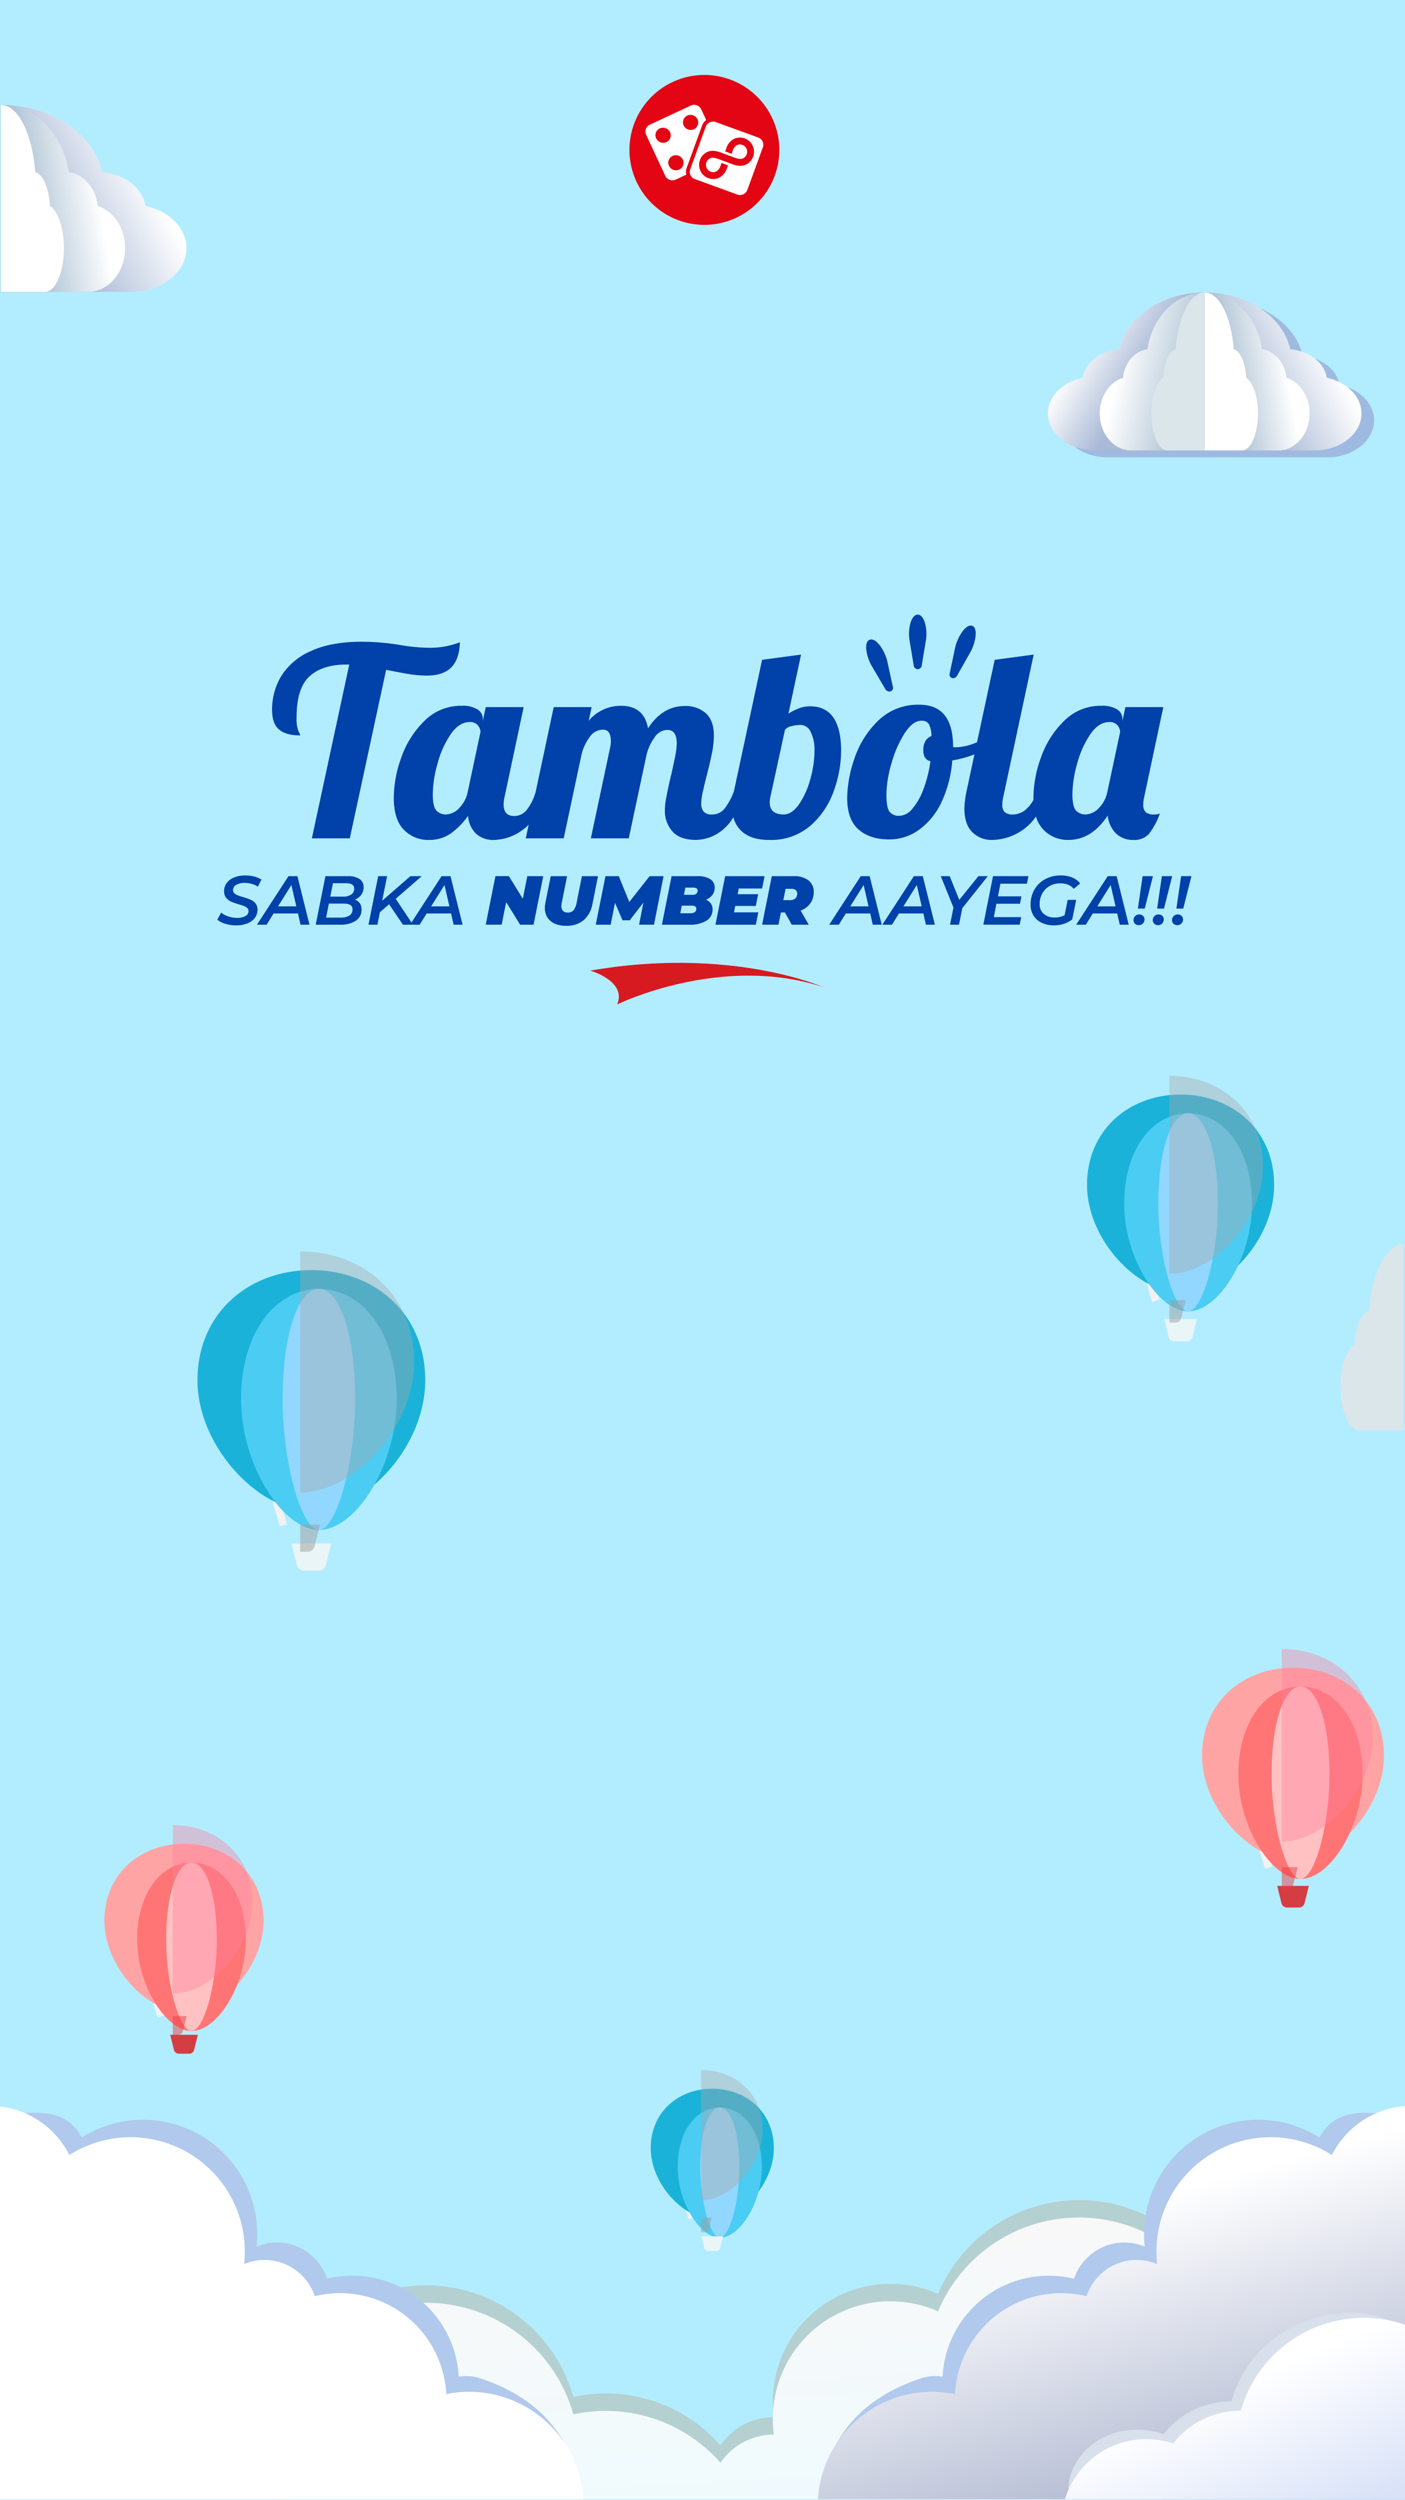 <svg xmlns="http://www.w3.org/2000/svg" xmlns:xlink="http://www.w3.org/1999/xlink" width="375" height="667" viewBox="0 0 375 667"><defs><style>.a,.ah{fill:#fff;}.b{fill:#b2edff;}.c{clip-path:url(#a);}.d{fill:url(#b);}.e{fill:url(#c);}.f{fill:#9fbae0;}.ab,.ad,.f,.n,.p,.r,.t,.v{mix-blend-mode:multiply;isolation:isolate;}.g{fill:url(#e);}.h{fill:url(#g);}.i{fill:url(#h);}.j{fill:none;stroke:#f2f2f2;stroke-miterlimit:10;stroke-width:2px;}.k{fill:#1ab2d9;}.l{fill:#4bccf3;}.m{fill:#91d7ff;}.n{fill:#a8a8a8;}.ab,.n{opacity:0.4;}.o{fill:#eaf5f8;}.p{fill:#9f9f9f;}.ad,.p{opacity:0.5;}.q{fill:url(#ai);}.r{fill:#b5d0d1;}.s{fill:url(#aj);}.t{fill:#b0c9ed;}.u{fill:url(#ak);}.v{fill:#d8e0eb;}.w{fill:url(#al);}.x{fill:url(#am);}.y{fill:#ffa4a4;}.z{fill:#ff7575;}.aa{fill:#ffc1c1;}.ab{fill:#ff819e;}.ac{fill:#d43d42;}.ad{fill:#ec3c40;}.ae{fill:#0041aa;}.af{fill:#d71920;}.af,.ah{fill-rule:evenodd;}.ag{fill:#e30513;}.ai{filter:url(#bd);}.aj{filter:url(#bb);}.ak{filter:url(#az);}.al{filter:url(#ax);}.am{filter:url(#av);}.an{filter:url(#at);}.ao{filter:url(#ar);}.ap{filter:url(#ap);}.aq{filter:url(#an);}.ar{filter:url(#ae);}.as{filter:url(#ac);}.at{filter:url(#aa);}.au{filter:url(#y);}.av{filter:url(#w);}.aw{filter:url(#u);}.ax{filter:url(#s);}.ay{filter:url(#q);}.az{filter:url(#o);}.ba{filter:url(#m);}.bb{filter:url(#k);}.bc{filter:url(#i);}</style><clipPath id="a"><rect class="a" width="375" height="667"/></clipPath><linearGradient id="b" x1="0.76" y1="0.311" x2="0.231" y2="0.586" gradientUnits="objectBoundingBox"><stop offset="0" stop-color="#fff"/><stop offset="0.995" stop-color="#a9b9d6"/></linearGradient><linearGradient id="c" x1="0.759" y1="0.396" x2="0.149" y2="0.562" gradientUnits="objectBoundingBox"><stop offset="0" stop-color="#fff"/><stop offset="1" stop-color="#a4bbcf"/></linearGradient><linearGradient id="e" x1="0.238" y1="0.286" x2="0.604" y2="0.502" xlink:href="#b"/><linearGradient id="g" x1="0.223" y1="0.364" x2="0.939" y2="0.61" xlink:href="#c"/><linearGradient id="h" x1="138.21" y1="0.493" x2="137.24" y2="0.505" gradientUnits="objectBoundingBox"><stop offset="0" stop-color="#fff"/><stop offset="0.995" stop-color="#dbe6ea"/></linearGradient><filter id="i" x="45.207" y="331.391" width="75.802" height="79.334" filterUnits="userSpaceOnUse"><feOffset dx="3" dy="5" input="SourceAlpha"/><feGaussianBlur stdDeviation="2.5" result="j"/><feFlood flood-color="#005366" flood-opacity="0.302"/><feComposite operator="in" in2="j"/><feComposite in="SourceGraphic"/></filter><filter id="k" x="56.838" y="333.891" width="56.54" height="81.836" filterUnits="userSpaceOnUse"><feOffset dx="5" dy="10" input="SourceAlpha"/><feGaussianBlur stdDeviation="2.5" result="l"/><feFlood flood-color="#058196" flood-opacity="0.302"/><feComposite operator="in" in2="l"/><feComposite in="SourceGraphic"/></filter><filter id="m" x="60.436" y="328.891" width="49.348" height="94.336" filterUnits="userSpaceOnUse"><feOffset dx="5" dy="10" input="SourceAlpha"/><feGaussianBlur stdDeviation="5" result="n"/><feFlood flood-color="#005366" flood-opacity="0.302"/><feComposite operator="in" in2="n"/><feComposite in="SourceGraphic"/></filter><filter id="o" x="70.313" y="404.318" width="25.594" height="22.229" filterUnits="userSpaceOnUse"><feOffset dx="3" dy="5" input="SourceAlpha"/><feGaussianBlur stdDeviation="2.5" result="p"/><feFlood flood-color="#005366" flood-opacity="0.302"/><feComposite operator="in" in2="p"/><feComposite in="SourceGraphic"/></filter><filter id="q" x="166.181" y="549.813" width="47.853" height="49.762" filterUnits="userSpaceOnUse"><feOffset dx="3" dy="5" input="SourceAlpha"/><feGaussianBlur stdDeviation="2.5" result="r"/><feFlood flood-color="#005366" flood-opacity="0.302"/><feComposite operator="in" in2="r"/><feComposite in="SourceGraphic"/></filter><filter id="s" x="173.385" y="552.313" width="37.446" height="52.263" filterUnits="userSpaceOnUse"><feOffset dx="5" dy="10" input="SourceAlpha"/><feGaussianBlur stdDeviation="2.5" result="t"/><feFlood flood-color="#058196" flood-opacity="0.302"/><feComposite operator="in" in2="t"/><feComposite in="SourceGraphic"/></filter><filter id="u" x="171.882" y="547.313" width="40.454" height="64.763" filterUnits="userSpaceOnUse"><feOffset dx="5" dy="10" input="SourceAlpha"/><feGaussianBlur stdDeviation="5" result="v"/><feFlood flood-color="#005366" flood-opacity="0.302"/><feComposite operator="in" in2="v"/><feComposite in="SourceGraphic"/></filter><filter id="w" x="179.747" y="589.219" width="20.724" height="18.906" filterUnits="userSpaceOnUse"><feOffset dx="3" dy="5" input="SourceAlpha"/><feGaussianBlur stdDeviation="2.5" result="x"/><feFlood flood-color="#005366" flood-opacity="0.302"/><feComposite operator="in" in2="x"/><feComposite in="SourceGraphic"/></filter><filter id="y" x="282.636" y="284.548" width="64.944" height="67.846" filterUnits="userSpaceOnUse"><feOffset dx="3" dy="5" input="SourceAlpha"/><feGaussianBlur stdDeviation="2.5" result="z"/><feFlood flood-color="#005366" flood-opacity="0.302"/><feComposite operator="in" in2="z"/><feComposite in="SourceGraphic"/></filter><filter id="aa" x="292.547" y="287.047" width="49.122" height="70.347" filterUnits="userSpaceOnUse"><feOffset dx="5" dy="10" input="SourceAlpha"/><feGaussianBlur stdDeviation="2.5" result="ab"/><feFlood flood-color="#058196" flood-opacity="0.302"/><feComposite operator="in" in2="ab"/><feComposite in="SourceGraphic"/></filter><filter id="ac" x="294.163" y="282.047" width="45.893" height="82.847" filterUnits="userSpaceOnUse"><feOffset dx="5" dy="10" input="SourceAlpha"/><feGaussianBlur stdDeviation="5" result="ad"/><feFlood flood-color="#005366" flood-opacity="0.302"/><feComposite operator="in" in2="ad"/><feComposite in="SourceGraphic"/></filter><filter id="ae" x="303.258" y="344.452" width="23.702" height="20.938" filterUnits="userSpaceOnUse"><feOffset dx="3" dy="5" input="SourceAlpha"/><feGaussianBlur stdDeviation="2.5" result="af"/><feFlood flood-color="#005366" flood-opacity="0.302"/><feComposite operator="in" in2="af"/><feComposite in="SourceGraphic"/></filter><linearGradient id="ai" x1="97.314" y1="0.493" x2="96.344" y2="0.505" xlink:href="#h"/><linearGradient id="aj" x1="0.383" y1="0.096" x2="0.607" y2="1.194" gradientUnits="objectBoundingBox"><stop offset="0" stop-color="#f8f8f8"/><stop offset="1" stop-color="#eefbff"/></linearGradient><linearGradient id="ak" x1="0.414" y1="0.297" x2="0.743" y2="1.073" gradientUnits="objectBoundingBox"><stop offset="0" stop-color="#fff"/><stop offset="1" stop-color="#a4adc9"/></linearGradient><linearGradient id="al" x1="0.427" y1="0.426" x2="0.894" y2="1.017" gradientUnits="objectBoundingBox"><stop offset="0" stop-color="#fff"/><stop offset="1" stop-color="#d9e2f7"/></linearGradient><linearGradient id="am" x1="13.194" y1="0.297" x2="13.523" y2="1.073" xlink:href="#ak"/><filter id="an" x="20.369" y="484.469" width="57.478" height="59.946" filterUnits="userSpaceOnUse"><feOffset dx="3" dy="5" input="SourceAlpha"/><feGaussianBlur stdDeviation="2.5" result="ao"/><feFlood flood-color="#005366" flood-opacity="0.302"/><feComposite operator="in" in2="ao"/><feComposite in="SourceGraphic"/></filter><filter id="ap" x="29.098" y="486.969" width="44.021" height="62.447" filterUnits="userSpaceOnUse"><feOffset dx="5" dy="10" input="SourceAlpha"/><feGaussianBlur stdDeviation="2.5" result="aq"/><feFlood flood-color="#058196" flood-opacity="0.302"/><feComposite operator="in" in2="aq"/><feComposite in="SourceGraphic"/></filter><filter id="ar" x="29.351" y="481.969" width="43.517" height="74.947" filterUnits="userSpaceOnUse"><feOffset dx="5" dy="10" input="SourceAlpha"/><feGaussianBlur stdDeviation="5" result="as"/><feFlood flood-color="#005366" flood-opacity="0.302"/><feComposite operator="in" in2="as"/><feComposite in="SourceGraphic"/></filter><filter id="at" x="37.909" y="535.419" width="22.401" height="20.05" filterUnits="userSpaceOnUse"><feOffset dx="3" dy="5" input="SourceAlpha"/><feGaussianBlur stdDeviation="2.5" result="au"/><feFlood flood-color="#005366" flood-opacity="0.302"/><feComposite operator="in" in2="au"/><feComposite in="SourceGraphic"/></filter><filter id="av" x="313.335" y="437.469" width="63.546" height="66.366" filterUnits="userSpaceOnUse"><feOffset dx="3" dy="5" input="SourceAlpha"/><feGaussianBlur stdDeviation="2.5" result="aw"/><feFlood flood-color="#005366" flood-opacity="0.302"/><feComposite operator="in" in2="aw"/><feComposite in="SourceGraphic"/></filter><filter id="ax" x="323.025" y="439.969" width="48.167" height="68.868" filterUnits="userSpaceOnUse"><feOffset dx="5" dy="10" input="SourceAlpha"/><feGaussianBlur stdDeviation="2.5" result="ay"/><feFlood flood-color="#058196" flood-opacity="0.302"/><feComposite operator="in" in2="ay"/><feComposite in="SourceGraphic"/></filter><filter id="az" x="324.385" y="434.969" width="45.448" height="81.368" filterUnits="userSpaceOnUse"><feOffset dx="5" dy="10" input="SourceAlpha"/><feGaussianBlur stdDeviation="5" result="ba"/><feFlood flood-color="#005366" flood-opacity="0.302"/><feComposite operator="in" in2="ba"/><feComposite in="SourceGraphic"/></filter><filter id="bb" x="333.38" y="495.697" width="23.458" height="20.772" filterUnits="userSpaceOnUse"><feOffset dx="3" dy="5" input="SourceAlpha"/><feGaussianBlur stdDeviation="2.5" result="bc"/><feFlood flood-color="#005366" flood-opacity="0.302"/><feComposite operator="in" in2="bc"/><feComposite in="SourceGraphic"/></filter><filter id="bd" x="68.616" y="160" width="244.869" height="67.108" filterUnits="userSpaceOnUse"><feOffset dx="4" dy="4" input="SourceAlpha"/><feGaussianBlur stdDeviation="1" result="be"/><feFlood flood-opacity="0.161"/><feComposite operator="in" in2="be"/><feComposite in="SourceGraphic"/></filter></defs><path class="b" d="M0,0H375V667H0Z"/><g class="c"><g transform="translate(-81.679 -119.29)"><path class="d" d="M125.574,197.171c8.183,0,14.818-5.228,14.818-11.679,0-5.39-4.641-9.916-10.941-11.261-.758-4.735-5.545-8.48-11.575-9.024-2.234-10.178-13.462-17.924-27.011-17.924v49.888Z" transform="translate(-8.959 0)"/><path class="e" d="M114.112,197.171c5.481,0,9.923-5.228,9.923-11.679,0-5.39-3.108-9.916-7.328-11.261-.507-4.735-3.714-8.48-7.752-9.024-1.5-10.178-9.015-17.924-18.091-17.924v49.888Z" transform="translate(-8.959 0)"/><path class="a" d="M102.665,197.171c2.781,0,5.037-5.228,5.037-11.679,0-5.39-1.578-9.916-3.72-11.261-.257-4.735-1.884-8.48-3.935-9.024-.758-10.178-4.575-17.924-9.182-17.924v49.888Z" transform="translate(-8.959 0)"/></g><g transform="translate(247.317 -69.249)"><path class="f" d="M111.544,172.641c-.64-4-4.684-7.165-9.779-7.625-1.884-8.6-11.37-15.142-22.818-15.142s-20.933,6.544-22.817,15.142c-5.1.46-9.141,3.621-9.781,7.625-5.321,1.136-9.244,4.959-9.244,9.514,0,5.449,5.606,9.866,12.52,9.866H108.27c6.914,0,12.518-4.417,12.518-9.866C120.788,177.6,116.868,173.777,111.544,172.641Z" transform="translate(-1.345 -0.737)"/><path class="d" d="M120.188,189.429c6.913,0,12.518-4.417,12.518-9.867,0-4.554-3.921-8.377-9.243-9.514-.64-4-4.685-7.164-9.779-7.623-1.887-8.6-11.373-15.142-22.82-15.142v42.146Z" transform="translate(-16.644)"/><path class="g" d="M44.9,189.429c-6.914,0-12.519-4.417-12.519-9.867,0-4.554,3.92-8.377,9.242-9.514.64-4,4.686-7.164,9.78-7.623,1.886-8.6,11.371-15.142,22.818-15.142v42.146Z"/><path class="e" d="M110.5,189.429c4.63,0,8.383-4.417,8.383-9.867,0-4.554-2.626-8.377-6.19-9.514-.429-4-3.138-7.164-6.549-7.623-1.264-8.6-7.616-15.142-15.283-15.142v42.146Z" transform="translate(-16.644)"/><path class="h" d="M60.078,189.429c-4.629,0-8.382-4.417-8.382-9.867,0-4.554,2.626-8.377,6.19-9.514.429-4,3.137-7.164,6.55-7.623,1.262-8.6,7.615-15.142,15.282-15.142v42.146Z" transform="translate(-5.497)"/><path class="a" d="M100.834,189.429c2.349,0,4.255-4.417,4.255-9.867,0-4.554-1.333-8.377-3.143-9.514-.217-4-1.592-7.164-3.325-7.623-.64-8.6-3.865-15.142-7.757-15.142v42.146Z" transform="translate(-16.644)"/><path class="i" d="M75.239,189.429c-2.351,0-4.257-4.417-4.257-9.867,0-4.554,1.335-8.377,3.144-9.514.218-4,1.592-7.164,3.324-7.623.641-8.6,3.866-15.142,7.757-15.142v42.146Z" transform="translate(-10.986)"/></g><g transform="translate(-7.498 228.96)"><line class="j" y1="11.345" x2="3.39" transform="translate(92.263 166.674)"/><line class="j" x1="3.389" y1="11.345" transform="translate(79.777 166.674)"/><g transform="translate(57.205 104.931)"><g class="bc" transform="matrix(1, 0, 0, 1, -49.71, -333.89)"><path class="k" d="M118.007,134.285a32.072,32.072,0,0,1-.882,7.369c-3.509,14.738-16.834,27.387-29.189,27.606-.109.006-.219.006-.328.006-14,0-30.4-17.217-30.4-34.981s13.609-29.353,30.4-29.353S118.007,116.517,118.007,134.285Z" transform="translate(-7.5 228.96)"/></g><g class="bb" transform="matrix(1, 0, 0, 1, -49.71, -333.89)"><path class="l" d="M95.75,104.931c-11.471,0-20.77,11.587-20.77,29.353s11.209,34.983,20.77,34.983c9.884,0,20.77-17.217,20.77-34.983S107.221,104.931,95.75,104.931Z" transform="translate(-15.64 228.96)"/></g><g class="ba" transform="matrix(1, 0, 0, 1, -49.71, -333.89)"><path class="m" d="M105.136,104.931c-5.342,0-9.674,11.587-9.674,29.353s5.221,34.983,9.674,34.983c4.6,0,9.674-17.217,9.674-34.983S110.478,104.931,105.136,104.931Z" transform="translate(-25.03 228.96)"/></g><path class="n" d="M143.715,134.285a32.072,32.072,0,0,1-.882,7.369c-3.509,14.738-16.834,27.387-29.189,27.606-.109.006-.219.006-.328.006V104.932C130.106,104.932,143.715,116.517,143.715,134.285Z" transform="translate(-82.913 -104.931)"/></g><g class="az" transform="matrix(1, 0, 0, 1, 7.5, -228.96)"><path class="o" d="M114.134,239.527,112.7,245.3a1.927,1.927,0,0,1-1.867,1.46h-3.987a1.926,1.926,0,0,1-1.867-1.46l-1.436-5.769Z" transform="translate(-28.73 167.29)"/></g><path class="p" d="M118.613,239.527l-1.436,5.769a1.927,1.927,0,0,1-1.867,1.46h-1.993v-7.229Z" transform="translate(-25.708 -61.668)"/></g><g transform="translate(113.476 447.382)"><line class="j" y1="6.13" x2="1.832" transform="translate(76.148 138.293)"/><line class="j" x1="1.831" y1="6.13" transform="translate(69.402 138.293)"/><g transform="translate(57.205 104.931)"><g class="ay" transform="matrix(1, 0, 0, 1, -170.68, -552.31)"><path class="k" d="M90.058,120.792a17.329,17.329,0,0,1-.477,3.982c-1.9,7.964-9.1,14.8-15.772,14.916-.059,0-.118,0-.177,0-7.563,0-16.428-9.3-16.428-18.9s7.353-15.86,16.428-15.86S90.058,111.192,90.058,120.792Z" transform="translate(113.48 447.38)"/></g><g class="ax" transform="matrix(1, 0, 0, 1, -170.68, -552.31)"><path class="l" d="M86.2,104.931c-6.2,0-11.223,6.261-11.223,15.86s6.057,18.9,11.223,18.9c5.341,0,11.223-9.3,11.223-18.9S92.4,104.931,86.2,104.931Z" transform="translate(100.91 447.38)"/></g><g class="aw" transform="matrix(1, 0, 0, 1, -170.68, -552.31)"><path class="m" d="M100.689,104.931c-2.887,0-5.227,6.261-5.227,15.86s2.821,18.9,5.227,18.9c2.487,0,5.227-9.3,5.227-18.9S103.576,104.931,100.689,104.931Z" transform="translate(86.42 447.38)"/></g><path class="n" d="M129.742,120.792a17.33,17.33,0,0,1-.477,3.982c-1.9,7.964-9.1,14.8-15.772,14.916-.059,0-.118,0-.177,0V104.932C122.388,104.932,129.742,111.192,129.742,120.792Z" transform="translate(-96.888 -104.932)"/></g><g class="av" transform="matrix(1, 0, 0, 1, -113.48, -447.38)"><path class="o" d="M109.264,239.527l-.776,3.117a1.041,1.041,0,0,1-1.009.789h-2.154a1.041,1.041,0,0,1-1.009-.789l-.776-3.117Z" transform="translate(80.71 352.19)"/></g><path class="p" d="M116.178,239.527l-.776,3.117a1.041,1.041,0,0,1-1.009.789h-1.077v-3.906Z" transform="translate(-39.683 -95.19)"/></g><g transform="translate(229.931 182.116)"><line class="j" y1="9.319" x2="2.784" transform="translate(86.003 155.649)"/><line class="j" x1="2.784" y1="9.319" transform="translate(75.747 155.649)"/><g transform="translate(57.205 104.931)"><g class="au" transform="matrix(1, 0, 0, 1, -287.14, -287.05)"><path class="k" d="M107.149,129.043a26.345,26.345,0,0,1-.725,6.053c-2.882,12.106-13.828,22.5-23.976,22.676-.09.005-.18.005-.27.005-11.5,0-24.973-14.142-24.973-28.734s11.179-24.111,24.973-24.111S107.149,114.449,107.149,129.043Z" transform="translate(229.93 182.12)"/></g><g class="at" transform="matrix(1, 0, 0, 1, -287.14, -287.05)"><path class="l" d="M92.041,104.931c-9.423,0-17.061,9.518-17.061,24.111s9.207,28.736,17.061,28.736c8.119,0,17.061-14.143,17.061-28.736S101.464,104.931,92.041,104.931Z" transform="translate(220.07 182.12)"/></g><g class="as" transform="matrix(1, 0, 0, 1, -287.14, -287.05)"><path class="m" d="M103.408,104.931c-4.388,0-7.946,9.518-7.946,24.111s4.288,28.736,7.946,28.736c3.781,0,7.946-14.143,7.946-28.736S107.8,104.931,103.408,104.931Z" transform="translate(208.7 182.12)"/></g><path class="n" d="M138.287,129.043a26.345,26.345,0,0,1-.725,6.053c-2.882,12.106-13.828,22.5-23.976,22.676-.09.005-.18.005-.27.005V104.932C127.107,104.932,138.287,114.449,138.287,129.043Z" transform="translate(-88.343 -104.932)"/></g><g class="ar" transform="matrix(1, 0, 0, 1, -229.93, -182.12)"><path class="o" d="M112.242,239.527l-1.18,4.739a1.583,1.583,0,0,1-1.534,1.2h-3.275a1.582,1.582,0,0,1-1.534-1.2l-1.18-4.739Z" transform="translate(204.22 107.43)"/></g><path class="p" d="M117.667,239.527l-1.18,4.739a1.583,1.583,0,0,1-1.534,1.2h-1.637v-5.938Z" transform="translate(-31.138 -74.691)"/></g><g transform="translate(2.645 288.412)"><path class="g" d="M337.385,93.188c-8.136,0-14.733-5.2-14.733-11.611,0-5.36,4.615-9.86,10.877-11.2.754-4.709,5.514-8.432,11.51-8.972,2.221-10.119,13.383-17.82,26.855-17.82v49.6Z" transform="translate(0 0)"/><path class="h" d="M354.064,93.188c-5.447,0-9.865-5.2-9.865-11.611,0-5.36,3.091-9.86,7.285-11.2.5-4.709,3.692-8.432,7.708-8.972,1.485-10.119,8.961-17.82,17.985-17.82v49.6Z" transform="translate(-5.284 0)"/><path class="q" d="M370.722,93.188c-2.766,0-5.009-5.2-5.009-11.611,0-5.36,1.57-9.86,3.7-11.2.257-4.709,1.874-8.432,3.912-8.972.755-10.119,4.55-17.82,9.129-17.82v49.6Z" transform="translate(-10.56 0)"/></g><g transform="translate(-446 271.162)"><g transform="translate(518.911 315.864)"><path class="r" d="M384.582,415.961a40.815,40.815,0,1,0-59.7-50.109,31.373,31.373,0,0,0-44.1,28.677,31.65,31.65,0,0,0,.285,4.178,17.233,17.233,0,0,0-14.245,7.529,40.8,40.8,0,0,0-39.272-12.91,40.816,40.816,0,1,0-78.429,22.635Z" transform="translate(-147.429 -340.8)"/><path class="s" d="M384.582,425.239a40.815,40.815,0,1,0-59.7-50.109,31.373,31.373,0,0,0-44.1,28.677,31.65,31.65,0,0,0,.285,4.178,17.234,17.234,0,0,0-14.245,7.529,40.792,40.792,0,0,0-39.272-12.91,40.816,40.816,0,1,0-78.429,22.635Z" transform="translate(-147.429 -345.427)"/></g><g transform="translate(664.311 290.794)"><path class="t" d="M554.174,349.064l37.794-54.018c-7.881-1.379-15.84-1.375-19.512,5.9a30.491,30.491,0,0,0-46.83,25.751,30.661,30.661,0,0,0,.187,3.349,14.128,14.128,0,0,0-18.85,8.574,28.408,28.408,0,0,0-35.108,26.127,12.384,12.384,0,0,0-6.25.609c-16.358,5.588-23.229,16.075-25.866,27.434Z" transform="translate(-438.594 -292.561)"/><path class="u" d="M594.144,395.676V290.794a23.818,23.818,0,0,0-19.512,13.039,30.491,30.491,0,0,0-46.83,25.75,30.815,30.815,0,0,0,.187,3.349,14.127,14.127,0,0,0-18.85,8.574,28.408,28.408,0,0,0-35.108,26.127,30.518,30.518,0,0,0-36.575,28.042Z" transform="translate(-437.455 -290.794)"/></g><g transform="translate(730.247 345.878)"><path class="v" d="M570.837,447.96l68.43-8.021,18.883-36.767c-3.46-1.183-7.335-2.5-11.2-2.5-15.6,0-28.572,9.391-32.625,23.69-.057,0-.114,0-.171,0a22.64,22.64,0,0,0-17.88,8.733,22.644,22.644,0,0,0-7.187-1.169C578.874,431.917,570.837,439.438,570.837,447.96Z" transform="translate(-569.904 -400.668)"/><path class="w" d="M568.976,451.879h90.753V405.334a34.085,34.085,0,0,0-43.821,22.943c-.057,0-.114,0-.171,0a22.64,22.64,0,0,0-17.88,8.733,22.687,22.687,0,0,0-28.881,14.874Z" transform="translate(-568.976 -402.08)"/></g><g transform="translate(445 290.794)"><path class="t" d="M44.406,349.064,6.612,295.046c7.881-1.379,15.84-1.375,19.512,5.9A30.491,30.491,0,0,1,72.954,326.7a30.776,30.776,0,0,1-.187,3.349,14.128,14.128,0,0,1,18.85,8.574,28.408,28.408,0,0,1,35.108,26.127,12.384,12.384,0,0,1,6.25.609c16.359,5.588,23.229,16.075,25.866,27.434Z" transform="translate(-3.297 -292.561)"/><path class="x" d="M0,395.676V290.794a23.818,23.818,0,0,1,19.512,13.039,30.491,30.491,0,0,1,46.83,25.75,30.794,30.794,0,0,1-.187,3.349,14.127,14.127,0,0,1,18.85,8.574,28.408,28.408,0,0,1,35.108,26.127,30.518,30.518,0,0,1,36.575,28.042Z" transform="translate(0 -290.794)"/></g></g><g transform="translate(-32.336 382.038)"><line class="j" y1="7.926" x2="2.368" transform="translate(81.698 148.067)"/><line class="j" x1="2.368" y1="7.926" transform="translate(72.975 148.067)"/><g transform="translate(57.205 104.931)"><g class="aq" transform="matrix(1, 0, 0, 1, -24.87, -486.97)"><path class="y" d="M99.683,125.439a22.406,22.406,0,0,1-.616,5.148c-2.451,10.3-11.761,19.133-20.392,19.286-.076,0-.153,0-.229,0-9.778,0-21.24-12.028-21.24-24.439s9.508-20.507,21.24-20.507S99.683,113.026,99.683,125.439Z" transform="translate(-32.34 382.04)"/></g><g class="ap" transform="matrix(1, 0, 0, 1, -24.87, -486.97)"><path class="z" d="M89.491,104.931c-8.014,0-14.511,8.1-14.511,20.507s7.831,24.44,14.511,24.44c6.905,0,14.51-12.028,14.51-24.44S97.5,104.931,89.491,104.931Z" transform="translate(-43.38 382.04)"/></g><g class="ao" transform="matrix(1, 0, 0, 1, -24.87, -486.97)"><path class="aa" d="M102.22,104.931c-3.732,0-6.758,8.1-6.758,20.507s3.647,24.44,6.758,24.44c3.216,0,6.758-12.028,6.758-24.44S105.953,104.931,102.22,104.931Z" transform="translate(-56.11 382.04)"/></g><path class="ab" d="M134.554,125.439a22.406,22.406,0,0,1-.616,5.148c-2.451,10.3-11.761,19.133-20.392,19.286-.076,0-.153,0-.229,0V104.932C125.046,104.932,134.554,113.026,134.554,125.439Z" transform="translate(-92.076 -104.932)"/></g><g class="an" transform="matrix(1, 0, 0, 1, 32.34, -382.04)"><path class="ac" d="M110.941,239.527l-1,4.03a1.346,1.346,0,0,1-1.3,1.02h-2.785a1.346,1.346,0,0,1-1.3-1.02l-1-4.03Z" transform="translate(-61.13 298.39)"/></g><path class="ad" d="M117.017,239.527l-1,4.03a1.346,1.346,0,0,1-1.3,1.02h-1.393v-5.05Z" transform="translate(-34.871 -83.646)"/></g><g transform="translate(260.63 335.038)"><line class="j" y1="9.058" x2="2.706" transform="translate(85.197 154.229)"/><line class="j" x1="2.706" y1="9.058" transform="translate(75.228 154.229)"/><g transform="translate(57.205 104.931)"><g class="am" transform="matrix(1, 0, 0, 1, -317.83, -439.97)"><path class="y" d="M105.751,128.368a25.607,25.607,0,0,1-.7,5.884c-2.8,11.768-13.441,21.866-23.305,22.041-.087.005-.175.005-.262.005C70.3,156.3,57.2,142.552,57.2,128.368s10.866-23.436,24.274-23.436S105.751,114.182,105.751,128.368Z" transform="translate(260.63 335.04)"/></g><g class="al" transform="matrix(1, 0, 0, 1, -317.83, -439.97)"><path class="z" d="M91.564,104.931c-9.159,0-16.584,9.251-16.584,23.436S83.929,156.3,91.564,156.3c7.892,0,16.583-13.747,16.583-27.931S100.723,104.931,91.564,104.931Z" transform="translate(250.54 335.04)"/></g><g class="ak" transform="matrix(1, 0, 0, 1, -317.83, -439.97)"><path class="aa" d="M103.186,104.931c-4.266,0-7.724,9.251-7.724,23.436S99.63,156.3,103.186,156.3c3.675,0,7.724-13.747,7.724-27.931S107.451,104.931,103.186,104.931Z" transform="translate(238.92 335.04)"/></g><path class="ab" d="M137.588,128.368a25.608,25.608,0,0,1-.7,5.884c-2.8,11.768-13.441,21.866-23.305,22.041-.087.005-.175.005-.262.005V104.932C126.721,104.932,137.588,114.182,137.588,128.368Z" transform="translate(-89.042 -104.932)"/></g><g class="aj" transform="matrix(1, 0, 0, 1, -260.63, -335.04)"><path class="ac" d="M112,239.527l-1.147,4.606a1.539,1.539,0,0,1-1.491,1.166h-3.183a1.538,1.538,0,0,1-1.491-1.166l-1.147-4.606Z" transform="translate(234.34 258.67)"/></g><path class="ad" d="M117.545,239.527l-1.147,4.606a1.539,1.539,0,0,1-1.491,1.166h-1.592v-5.772Z" transform="translate(-31.837 -76.368)"/></g></g><g transform="translate(3.35 -67.239)"><path class="ae" d="M-135.337-.88a9.6,9.6,0,0,1-2.867-.425A6.019,6.019,0,0,1-140.35-2.4l1.017-1.887A6.343,6.343,0,0,0-137.4-3.258a7.072,7.072,0,0,0,2.284.379,4.493,4.493,0,0,0,2.266-.49,1.5,1.5,0,0,0,.842-1.341,1.063,1.063,0,0,0-.342-.8,2.658,2.658,0,0,0-.851-.527q-.509-.2-1.415-.462a17.326,17.326,0,0,1-2.035-.712,3.528,3.528,0,0,1-1.332-1.027,2.731,2.731,0,0,1-.555-1.776,3.552,3.552,0,0,1,.712-2.2,4.575,4.575,0,0,1,1.988-1.461A7.775,7.775,0,0,1-132.9-14.2a9.656,9.656,0,0,1,2.386.287,6.643,6.643,0,0,1,1.942.8l-.943,1.905a5.769,5.769,0,0,0-1.628-.74,6.833,6.833,0,0,0-1.887-.259,4.276,4.276,0,0,0-2.284.527,1.591,1.591,0,0,0-.842,1.4,1.1,1.1,0,0,0,.351.832,2.58,2.58,0,0,0,.851.527q.5.194,1.461.49a17.477,17.477,0,0,1,2,.684,3.521,3.521,0,0,1,1.323.98,2.523,2.523,0,0,1,.546,1.683,3.581,3.581,0,0,1-.712,2.22A4.559,4.559,0,0,1-132.35-1.4,8.046,8.046,0,0,1-135.337-.88Zm16.518-3.182h-6.511l-1.868,3h-2.571l8.416-12.95h2.386l3.219,12.95h-2.386Zm-.444-1.887-1.313-5.7-3.57,5.7Zm15.649-1.813a2.681,2.681,0,0,1,1.295.98,2.817,2.817,0,0,1,.462,1.646A3.416,3.416,0,0,1-103.411-2.1a7.438,7.438,0,0,1-4.18,1.036h-6.493l2.59-12.95h5.975a5.5,5.5,0,0,1,3.117.749,2.449,2.449,0,0,1,1.1,2.155,3.4,3.4,0,0,1-.629,2.063A3.79,3.79,0,0,1-103.614-7.762Zm-5.864-4.366-.721,3.57h3.422a3.773,3.773,0,0,0,2.164-.546,1.817,1.817,0,0,0,.8-1.6q0-1.424-2.238-1.424Zm2.053,9.176a4.167,4.167,0,0,0,2.34-.555,1.838,1.838,0,0,0,.823-1.628,1.294,1.294,0,0,0-.583-1.193,3.377,3.377,0,0,0-1.748-.361h-3.977l-.74,3.737Zm14.687-5.032,4.606,6.919h-2.682l-3.681-5.457-2.46,2.146-.666,3.311h-2.386l2.59-12.95h2.386l-1.313,6.549,7.528-6.549h3.034L-92.7-8Zm14.779,3.922h-6.511l-1.868,3h-2.571l8.416-12.95h2.386l3.219,12.95h-2.386ZM-78.4-5.949l-1.313-5.7-3.57,5.7Zm25.046-8.066-2.59,12.95h-3.589L-63.253-7.1l-1.2,6.031h-4.254l2.59-12.95h3.588l3.718,6.031,1.2-6.031ZM-47.308-.769a7.142,7.142,0,0,1-3.006-.583,4.394,4.394,0,0,1-1.942-1.656,4.624,4.624,0,0,1-.675-2.516,7.427,7.427,0,0,1,.148-1.369l1.424-7.122h4.365L-48.4-6.967a4.538,4.538,0,0,0-.111.943,1.717,1.717,0,0,0,.444,1.295,1.8,1.8,0,0,0,1.295.425,1.89,1.89,0,0,0,1.5-.61,4.545,4.545,0,0,0,.832-2.053l1.406-7.048h4.291L-40.2-6.708a7.525,7.525,0,0,1-2.368,4.44A7.1,7.1,0,0,1-47.308-.769Zm26.063-13.246L-23.8-1.065h-3.977l1.147-5.9-3.644,4.736H-32.2l-2-4.662-1.165,5.827h-3.977l2.59-12.95h3.552l2.812,6.882,5.42-6.882Zm11.339,6.29A3.049,3.049,0,0,1-8.621-6.717a2.567,2.567,0,0,1,.453,1.526A3.391,3.391,0,0,1-9.86-2.1a8.239,8.239,0,0,1-4.356,1.036h-7.473l2.59-12.95h6.863a6.155,6.155,0,0,1,3.459.8,2.6,2.6,0,0,1,1.184,2.285A3.127,3.127,0,0,1-8.2-9.011,4,4,0,0,1-9.906-7.725Zm-5.512-3.237-.388,1.924h2.22q1.443,0,1.443-1.128a.673.673,0,0,0-.3-.592,1.5,1.5,0,0,0-.851-.2Zm1.443,6.845A1.744,1.744,0,0,0-12.9-4.423,1.032,1.032,0,0,0-12.5-5.3a.732.732,0,0,0-.305-.629,1.271,1.271,0,0,0-.768-.222H-16.38l-.407,2.035Zm12.8-6.6-.3,1.517H4L3.375-6.06H-2.119l-.333,1.7H4.041L3.375-1.065H-7.39l2.59-12.95H5.724l-.666,3.293Zm20.014.962a5.048,5.048,0,0,1-.916,3.006,5.417,5.417,0,0,1-2.58,1.915l2.164,3.774H12.975L11.144-4.321H10.071L9.424-1.065H5.058l2.59-12.95h5.808A6.251,6.251,0,0,1,17.424-12.9,3.771,3.771,0,0,1,18.839-9.76Zm-4.421.425q0-1.313-1.628-1.313H11.329l-.61,3.034h1.794a2.018,2.018,0,0,0,1.406-.453A1.624,1.624,0,0,0,14.418-9.335Zm19.5,5.272H27.4l-1.868,3H22.964l8.416-12.95h2.386l3.219,12.95H34.6ZM33.47-5.949l-1.313-5.7-3.57,5.7ZM48.1-4.062H41.591l-1.868,3H37.151l8.416-12.95h2.386l3.219,12.95H48.786Zm-.444-1.887-1.313-5.7-3.57,5.7ZM58.5-5.487,57.61-1.065H55.223l.906-4.588-3.385-8.362h2.386l2.553,6.327,5.105-6.327H65.3ZM68.671-12l-.666,3.367h6.271l-.388,1.979H67.6l-.7,3.57H74.22l-.407,2.016H64.1l2.59-12.95h9.452L75.737-12Zm17.943,4.31h2.275L87.834-2.471A7.471,7.471,0,0,1,85.605-1.3a8.163,8.163,0,0,1-2.6.416,7.521,7.521,0,0,1-3.33-.694,5.145,5.145,0,0,1-2.192-1.942,5.416,5.416,0,0,1-.768-2.9,7.935,7.935,0,0,1,1-3.959,7.234,7.234,0,0,1,2.83-2.8A8.477,8.477,0,0,1,84.764-14.2a7.961,7.961,0,0,1,3.071.546,5.166,5.166,0,0,1,2.127,1.582L88.223-10.63a3.756,3.756,0,0,0-1.5-1.11,5.517,5.517,0,0,0-2.072-.351,5.625,5.625,0,0,0-2.895.731,5.078,5.078,0,0,0-1.933,1.989,5.787,5.787,0,0,0-.684,2.812,3.327,3.327,0,0,0,1.073,2.608,4.449,4.449,0,0,0,3.071.962A5.34,5.34,0,0,0,85.8-3.6ZM99.839-4.062H93.328l-1.868,3H88.889l8.416-12.95h2.386l3.219,12.95h-2.386ZM99.4-5.949l-1.313-5.7-3.57,5.7Zm7.214-8.066h2.756l-2.183,8.658h-1.831ZM105.592-.936a1.383,1.383,0,0,1-1.008-.388,1.27,1.27,0,0,1-.4-.943,1.475,1.475,0,0,1,.444-1.1,1.5,1.5,0,0,1,1.091-.435,1.4,1.4,0,0,1,1.008.379,1.261,1.261,0,0,1,.4.953,1.484,1.484,0,0,1-.444,1.091A1.483,1.483,0,0,1,105.592-.936Zm6.16-13.079h2.756l-2.183,8.658h-1.831ZM110.734-.936a1.383,1.383,0,0,1-1.008-.388,1.27,1.27,0,0,1-.4-.943,1.475,1.475,0,0,1,.444-1.1,1.5,1.5,0,0,1,1.091-.435,1.4,1.4,0,0,1,1.008.379,1.261,1.261,0,0,1,.4.953,1.484,1.484,0,0,1-.444,1.091A1.483,1.483,0,0,1,110.734-.936Zm6.16-13.079h2.756l-2.183,8.658h-1.831ZM115.876-.936a1.383,1.383,0,0,1-1.008-.388,1.27,1.27,0,0,1-.4-.943,1.475,1.475,0,0,1,.444-1.1,1.5,1.5,0,0,1,1.091-.435,1.4,1.4,0,0,1,1.008.379,1.261,1.261,0,0,1,.4.953,1.484,1.484,0,0,1-.444,1.091A1.483,1.483,0,0,1,115.876-.936Z" transform="translate(195 315.031)"/><g class="ai" transform="matrix(1, 0, 0, 1, -3.35, 67.24)"><path class="ae" d="M225.248,58.392a7.885,7.885,0,0,1-2.214-4.8q-4.29,6.514-10.478,6.515a8.96,8.96,0,0,1-6.679-2.731,8.583,8.583,0,0,1-2.011-3.526,12.929,12.929,0,0,1-3.473,3.56,14.6,14.6,0,0,1-8.086,2.7,7.314,7.314,0,0,1-5.45-2.1q-2.074-2.1-2.074-6.3a24.154,24.154,0,0,1,.562-4.553l2.118-9.878a28.291,28.291,0,0,1-5.915,1.613,31.631,31.631,0,0,1-2.882,11.137,18.935,18.935,0,0,1-5.977,7.355,13.455,13.455,0,0,1-7.945,2.592q-5.2,0-8.226-2.662T153.493,48.9a33.281,33.281,0,0,1,1.969-10.577,25,25,0,0,1,6.328-10.051,15.1,15.1,0,0,1,10.968-4.237q9,0,9,11.208v.069a2.864,2.864,0,0,0,.774.069,14.5,14.5,0,0,0,5.343-1.226l.279-.115,4.713-21.984,10.406-1.4-8.085,37.825a8.65,8.65,0,0,0-.282,2.242,2.567,2.567,0,0,0,.669,2,3.309,3.309,0,0,0,2.214.595,5.363,5.363,0,0,0,3.8-1.716,8.929,8.929,0,0,0,1.625-2.173q-.008-.293-.007-.594a31.9,31.9,0,0,1,2.075-10.893,25.08,25.08,0,0,1,6.188-9.667,13.659,13.659,0,0,1,9.809-3.958,7.555,7.555,0,0,1,4.289.981,3.018,3.018,0,0,1,1.406,2.591v.49l.773-3.712h10.125l-5.062,23.814a8.65,8.65,0,0,0-.281,2.242,2.567,2.567,0,0,0,.668,2,3.31,3.31,0,0,0,2.214.595,3.5,3.5,0,0,0,1.547-.281,19.309,19.309,0,0,1-2.953,5.5,5.183,5.183,0,0,1-4.078,1.575A6.481,6.481,0,0,1,225.248,58.392ZM168.822,31.669a29.652,29.652,0,0,0-3.515,8.055,30.713,30.713,0,0,0-1.336,8.266q0,3.362.773,4.519a3.138,3.138,0,0,0,2.812,1.155,4.659,4.659,0,0,0,3.375-1.926,17.208,17.208,0,0,0,2.953-5.253,33.813,33.813,0,0,0,1.829-7.39q-1.9-.42-1.9-2.942,0-2.873,2.18-3.783a7.216,7.216,0,0,0-.7-3.188,2.161,2.161,0,0,0-1.969-.875Q171,28.307,168.822,31.669Zm49.571.246a25.729,25.729,0,0,0-3.515,7.844,30.9,30.9,0,0,0-1.266,8.09q0,3.5,1.02,4.484a3.462,3.462,0,0,0,2.5.98,5.083,5.083,0,0,0,3.481-1.646,8.626,8.626,0,0,0,2.355-4.518l3.376-15.831a2.839,2.839,0,0,0-.7-1.786,2.626,2.626,0,0,0-2.179-.875Q220.642,28.658,218.392,31.915ZM125.3,57.761a7.57,7.57,0,0,1-2.178-3.7,12.629,12.629,0,0,1-2.92,3.416,11.453,11.453,0,0,1-7.067,2.626q-4.29,0-6.293-2.277a8.224,8.224,0,0,1-2-5.638,18.094,18.094,0,0,1,.352-3.328q.352-1.855.739-3.607t.526-2.242q.563-2.451,1.055-4.832A19.948,19.948,0,0,0,108,34.33q0-3.571-2.531-3.571a4.066,4.066,0,0,0-3.234,1.786,13.724,13.724,0,0,0-2.25,4.658L95.2,59.688H85.079l5.133-24.166a7.2,7.2,0,0,0,.211-1.751q0-3.083-2.11-3.082A4.276,4.276,0,0,0,84.9,32.475,13.325,13.325,0,0,0,82.618,37.2L77.836,59.688H67.711l.778-3.657a10.785,10.785,0,0,1-1.587,1.38,13.3,13.3,0,0,1-7.7,2.7,6.747,6.747,0,0,1-4.747-1.646,7.359,7.359,0,0,1-2.144-4.8,19.593,19.593,0,0,1-4.535,4.659,9.946,9.946,0,0,1-5.942,1.786,8.961,8.961,0,0,1-6.68-2.731q-2.67-2.732-2.671-8.546a31.9,31.9,0,0,1,2.074-10.893,25.083,25.083,0,0,1,6.188-9.667,13.66,13.66,0,0,1,9.809-3.958,7.55,7.55,0,0,1,4.288.981,3.018,3.018,0,0,1,1.407,2.591v.49l.773-3.712H67.149L62.087,48.479a8.634,8.634,0,0,0-.282,2.242q0,3.012,2.883,3.013A4.252,4.252,0,0,0,68.1,51.913a13.626,13.626,0,0,0,2.27-4.711l4.8-22.537H85.29l-.773,3.642a11.144,11.144,0,0,1,8.577-3.993q6.189,0,7.243,6.024,3.866-5.955,9.773-5.955a8.032,8.032,0,0,1,5.7,1.961q2.109,1.962,2.109,5.955a23.48,23.48,0,0,1-.492,4.517q-.492,2.489-1.406,6.059-.563,2.172-1.02,4.239a16.009,16.009,0,0,0-.458,3.257,3.328,3.328,0,0,0,.633,2.171,2.678,2.678,0,0,0,2.18.771,4.188,4.188,0,0,0,3.375-1.506,17.7,17.7,0,0,0,2.531-4.658l7.523-35.094,10.406-1.4-3.375,15.761a15.358,15.358,0,0,1,3.234-1.576,8.677,8.677,0,0,1,2.532-.385q8.3,0,8.3,11.978a32.249,32.249,0,0,1-1.863,10.332,22.094,22.094,0,0,1-6.187,9.422,16.053,16.053,0,0,1-11.215,3.922Q127.829,60.108,125.3,57.761Zm13.395-28.018a3.153,3.153,0,0,0-1.793.946l-3.867,17.791a6.612,6.612,0,0,0-.211,1.611q0,3.223,3.726,3.223,2.181,0,4.078-2.7a21.8,21.8,0,0,0,3.024-6.726,28.758,28.758,0,0,0,1.125-7.739,10.53,10.53,0,0,0-.985-4.763,3.019,3.019,0,0,0-2.742-1.961A10.065,10.065,0,0,0,138.693,29.743ZM47.672,31.915a25.729,25.729,0,0,0-3.516,7.844,30.9,30.9,0,0,0-1.265,8.09q0,3.5,1.02,4.484a3.464,3.464,0,0,0,2.5.98,5.085,5.085,0,0,0,3.48-1.646,8.635,8.635,0,0,0,2.356-4.518l3.375-15.831a2.841,2.841,0,0,0-.7-1.786,2.629,2.629,0,0,0-2.18-.875Q49.923,28.658,47.672,31.915ZM10.617,59.688,20.6,13.316h-.844q-6.257,0-9.738,3.118T6.539,27.466a9.155,9.155,0,0,0,.492,3.608,6.066,6.066,0,0,1,.492,1.155q-3.8,0-5.66-1.576T0,25.435a17.288,17.288,0,0,1,2.461-9.071A17.37,17.37,0,0,1,10.3,9.745q5.38-2.523,13.676-2.521a64.556,64.556,0,0,1,9.984.839,47.97,47.97,0,0,0,8.016.771,21.68,21.68,0,0,0,8.156-1.472q-.142,4.554-2.321,6.725t-6.468,2.171a29.227,29.227,0,0,1-4.5-.35q-2.25-.351-6.4-1.19l-9.7,44.969ZM163.7,19.908l-3.665-6.247c-1.4-2.381-2.25-6.5-.441-7s4.054,3.243,4.623,5.851l1.493,6.842a.936.936,0,0,1-.671,1.122,1.046,1.046,0,0,1-.279.037A1.251,1.251,0,0,1,163.7,19.908Zm17.791-2.989a.951.951,0,0,1-.656-1.133l1.456-6.918c.556-2.635,2.744-6.415,4.506-5.913s.932,4.667-.43,7.073l-3.573,6.315a1.208,1.208,0,0,1-1.032.614A1,1,0,0,1,181.49,16.919ZM171.266,13.65l-1.143-6.89c-.436-2.624.3-6.761,2.2-6.761s2.637,4.137,2.2,6.761l-1.143,6.89a1.073,1.073,0,0,1-2.115,0Z" transform="translate(68.62 160)"/></g><path class="af" d="M7.571,11.375S35.15-2.161,62.42,6.7c0,0-24.614-10.836-62.026-4.351C.394,2.344,10.2,5.156,7.571,11.375Z" transform="translate(153.806 323.864)"/></g><g transform="translate(-90.218 -232.868)"><path class="ag" d="M278.218,252.868a20,20,0,1,0,20,20,20,20,0,0,0-20-20Z"/><path class="ah" d="M279.671,289.251,283.8,277.91a3.127,3.127,0,0,1,1.1-1.458l-1.323-2.836a2.106,2.106,0,0,0-2.8-1.019l-10.938,5.1a2.025,2.025,0,0,0-.979,2.691l5.1,10.938a2.106,2.106,0,0,0,2.8,1.019l2.815-1.312A3.035,3.035,0,0,1,279.671,289.251Zm-5.406-6.912a2.073,2.073,0,0,1-2.717-.988l-.023-.05a1.977,1.977,0,0,1,.992-2.615,2.073,2.073,0,0,1,2.717.988l.022.048A1.978,1.978,0,0,1,274.265,282.339Zm3.423,7.341a2.073,2.073,0,0,1-2.717-.988l-.023-.05a1.977,1.977,0,0,1,.992-2.615,2.073,2.073,0,0,1,2.717.988c.008.016.015.032.022.048A1.978,1.978,0,0,1,277.688,289.68Zm1.2-11.752c-.008-.017-.016-.033-.023-.05a1.977,1.977,0,0,1,.992-2.615,2.073,2.073,0,0,1,2.717.987l.022.048a1.978,1.978,0,0,1-.992,2.617A2.073,2.073,0,0,1,278.889,277.928Z" transform="translate(-6.188 -11.558)"/><path class="ah" d="M315.967,287.618l-11.341-4.128a2.1,2.1,0,0,0-2.7,1.259L297.8,296.09a2.025,2.025,0,0,0,1.21,2.6l11.341,4.128a2.1,2.1,0,0,0,2.7-1.259l4.128-11.341A2.025,2.025,0,0,0,315.967,287.618Z" transform="translate(-23.351 -18.046)"/><path class="ag" d="M318.044,295.92a3.744,3.744,0,0,0-4.962-1.786l-.025.012-.024.011a4.3,4.3,0,0,0-2,2.47h0c-.013.032-.023.061-.035.093l-.013.033-.086.227c-.06.16-.117.32-.173.494l1.726.651c.084-.263.171-.525.269-.776a2.6,2.6,0,0,1,1.118-1.529l.025-.012a1.915,1.915,0,0,1,2.539.916,1.954,1.954,0,0,1-.881,2.592l-.024.011c-.852.4-2.052-.079-3.214-.539l-1.5-.555c-.13-.049-.262-.1-.4-.152-1.408-.543-2.991-1.159-4.515-.418a3.808,3.808,0,0,0-1.721,5.053,3.755,3.755,0,0,0,4.988,1.777l.025-.012a4.445,4.445,0,0,0,2.031-2.492h0c.038-.085.079-.193.119-.3l.009-.022h0c.061-.17.119-.346.158-.469l-1.719-.649c-.086.274-.178.546-.282.8a2.582,2.582,0,0,1-1.12,1.47,1.846,1.846,0,0,1-1.463.084,1.912,1.912,0,0,1-1.1-.989,1.953,1.953,0,0,1,.881-2.591l.022-.011c.8-.371,1.936.067,3.04.493l.169.064,0,.009,1.514.549.2.078c1.379.546,3.09,1.224,4.651.5l.057-.027A3.809,3.809,0,0,0,318.044,295.92Z" transform="translate(-26.958 -24.212)"/></g></svg>